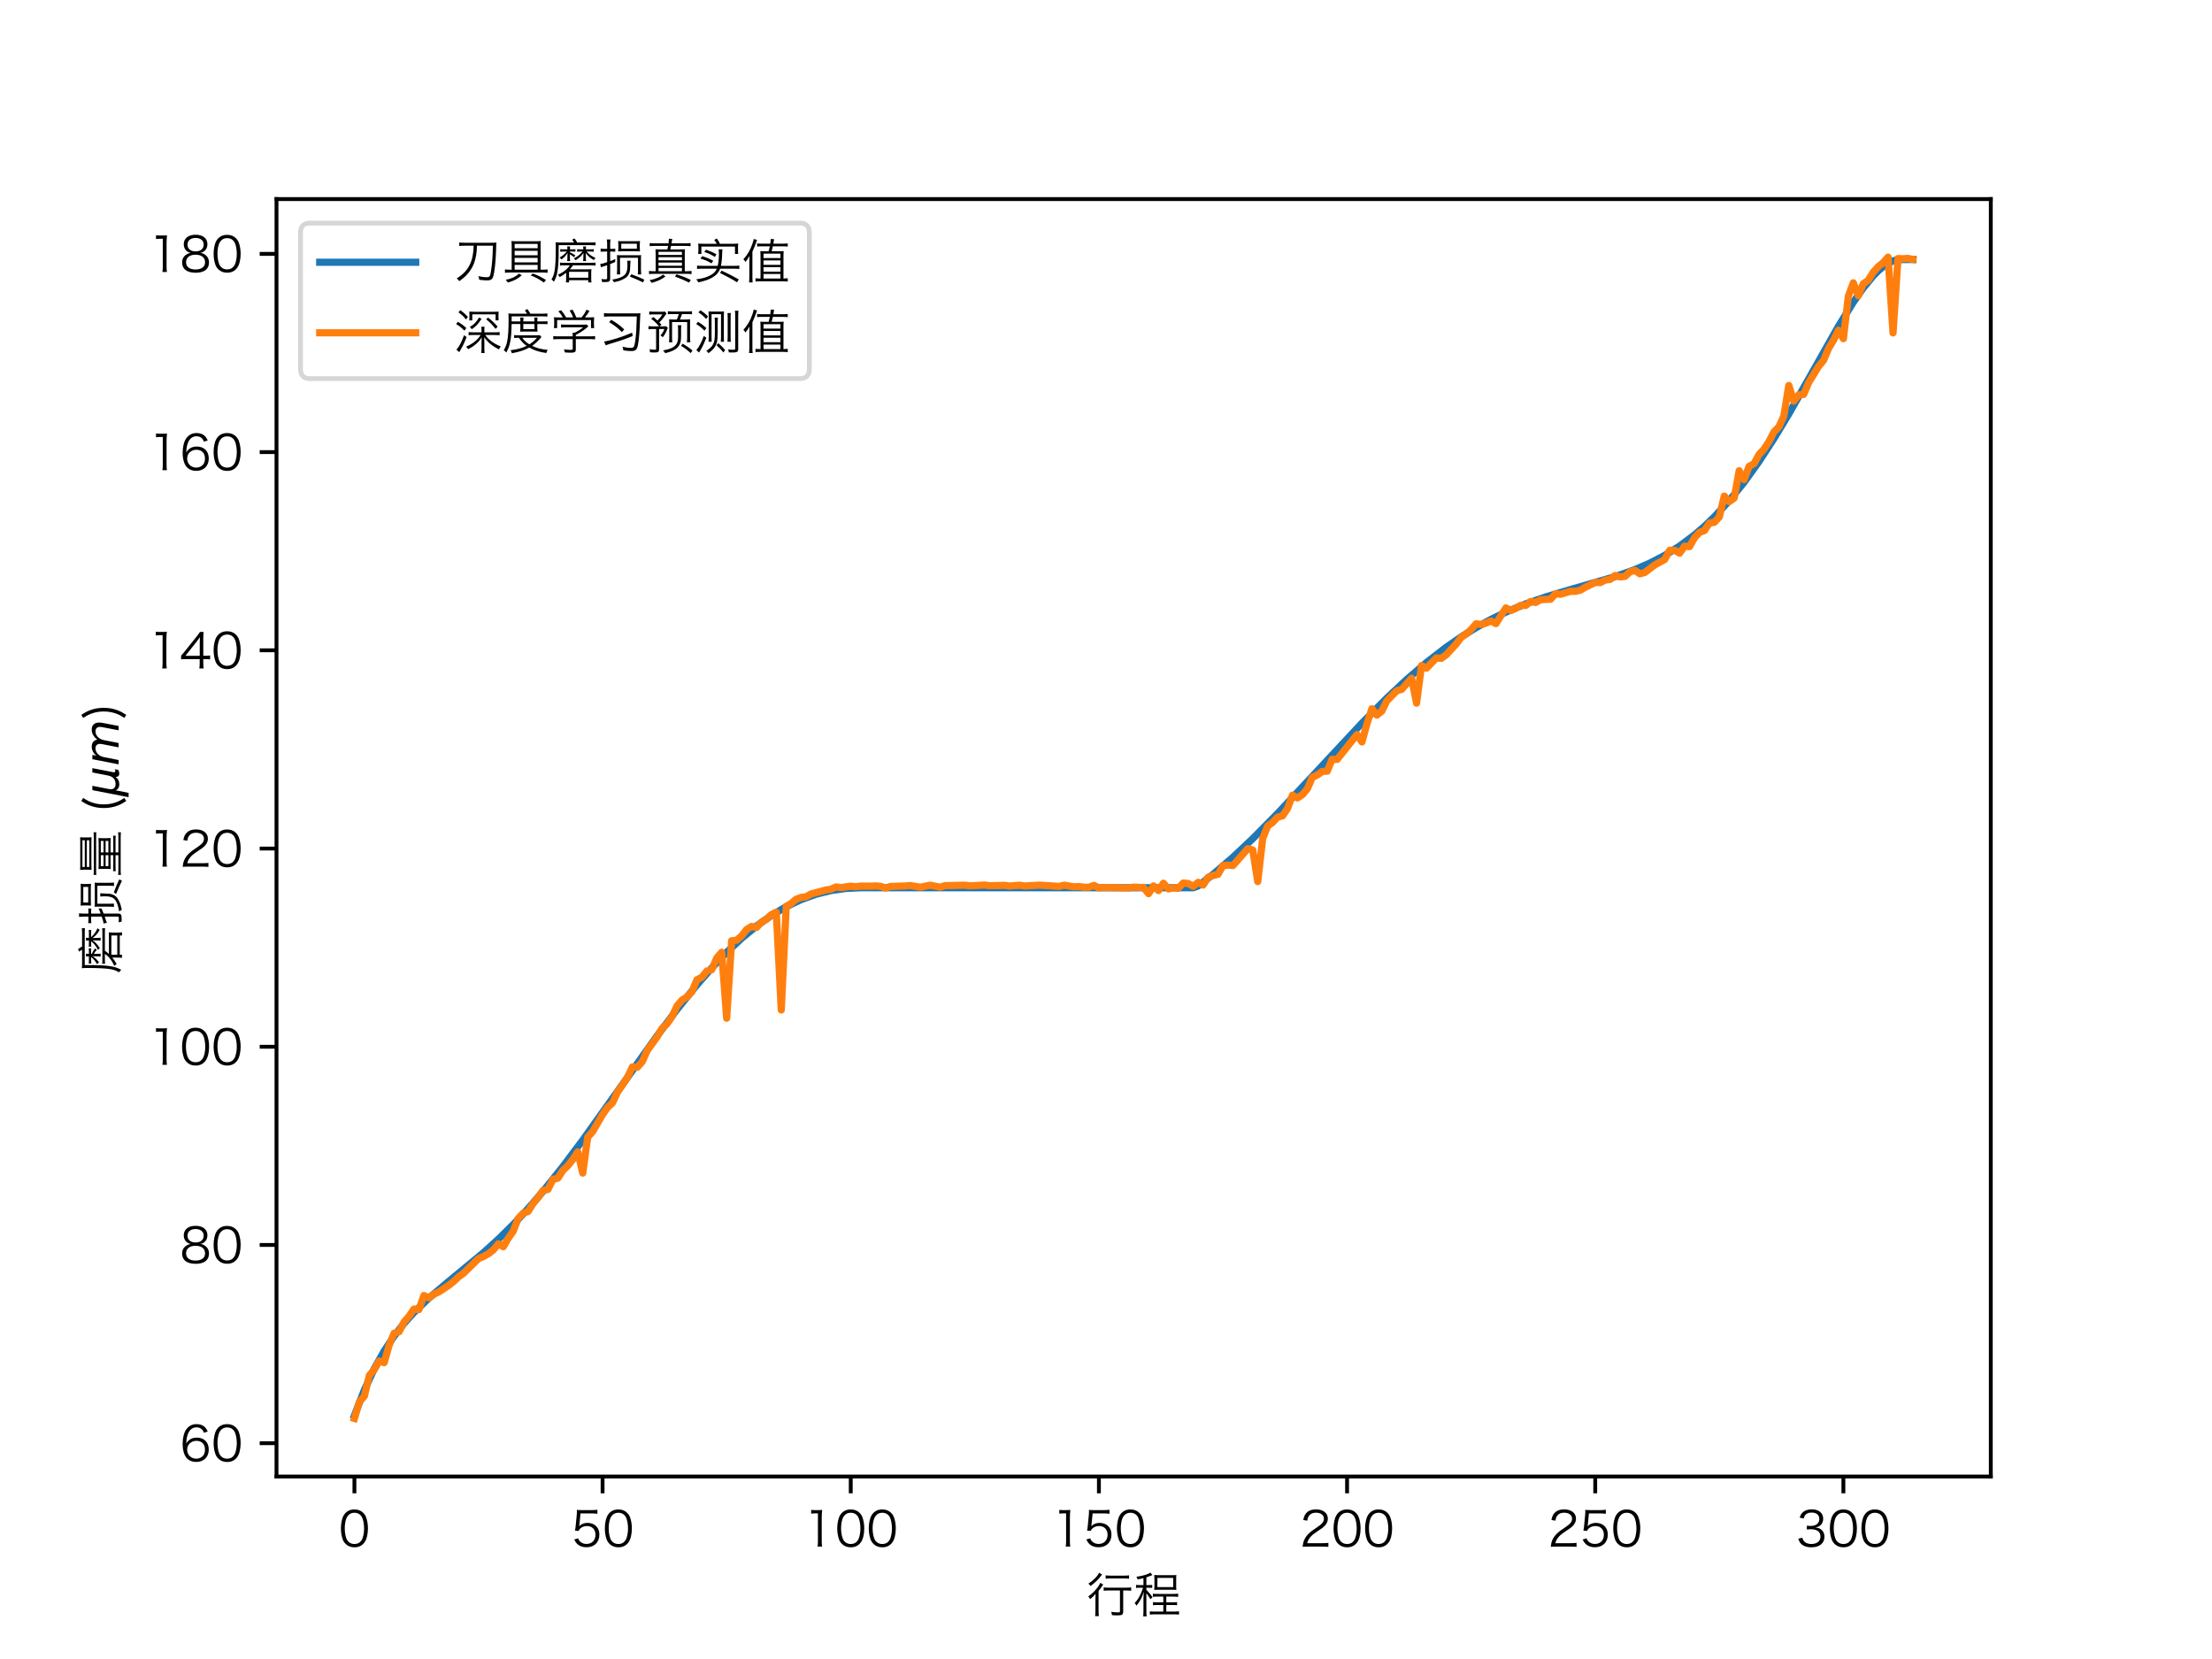 <?xml version="1.0" encoding="utf-8" standalone="no"?>
<!DOCTYPE svg PUBLIC "-//W3C//DTD SVG 1.1//EN"
  "http://www.w3.org/Graphics/SVG/1.1/DTD/svg11.dtd">
<!-- Created with matplotlib (http://matplotlib.org/) -->
<svg height="345.6pt" version="1.1" viewBox="0 0 460.8 345.6" width="460.8pt" xmlns="http://www.w3.org/2000/svg" xmlns:xlink="http://www.w3.org/1999/xlink">
 <defs>
  <style type="text/css">
*{stroke-linecap:butt;stroke-linejoin:round;}
  </style>
 </defs>
 <g id="figure_1">
  <g id="patch_1">
   <path d="M 0 345.6 
L 460.8 345.6 
L 460.8 0 
L 0 0 
z
" style="fill:#ffffff;"/>
  </g>
  <g id="axes_1">
   <g id="patch_2">
    <path d="M 57.6 307.584 
L 414.72 307.584 
L 414.72 41.472 
L 57.6 41.472 
z
" style="fill:#ffffff;"/>
   </g>
   <g id="matplotlib.axis_1">
    <g id="xtick_1">
     <g id="line2d_1">
      <defs>
       <path d="M 0 0 
L 0 3.5 
" id="mcbba173f87" style="stroke:#000000;stroke-width:0.8;"/>
      </defs>
      <g>
       <use style="stroke:#000000;stroke-width:0.8;" x="73.833" xlink:href="#mcbba173f87" y="307.584"/>
      </g>
     </g>
     <g id="text_1">
      <!-- 0 -->
      <defs>
       <path d="M 32.797 -0.906 
C 42 -0.906 49 2.594 54 9.594 
C 58.406 15.703 61 26.406 61 38.5 
C 61 46.797 59.703 54.797 57.203 61.703 
C 56 65 54 68.094 51.203 70.906 
C 46.703 75.594 40.297 78 32.906 78 
C 23 78 15.297 73.797 10.5 65.703 
C 7 59.906 4.703 49.094 4.703 38.5 
C 4.703 30.297 6 22.406 8.5 15.406 
C 9.703 12 11.797 8.906 14.5 6.203 
C 19.203 1.5 25.406 -0.906 32.797 -0.906 
z
M 32.797 71.094 
C 39.797 71.094 45.203 68 48.5 62 
C 51.094 57.297 53 47.406 53 38.703 
C 53 31.297 52 24.703 49.906 18.5 
C 49 15.594 47.406 13 45.203 10.703 
C 42.203 7.594 37.906 6 32.906 6 
C 26.094 6 20.906 8.906 17.406 14.703 
C 14.703 19.406 12.703 29.203 12.703 38.5 
C 12.703 45.797 13.703 52.594 15.797 58.703 
C 16.594 61.203 18.203 63.703 20.297 66 
C 23.5 69.406 27.594 71.094 32.797 71.094 
z
" id="HiraginoSansGB-W3-30"/>
      </defs>
      <g transform="translate(70.548 322.243)scale(0.1 -0.1)">
       <use xlink:href="#HiraginoSansGB-W3-30"/>
      </g>
     </g>
    </g>
    <g id="xtick_2">
     <g id="line2d_2">
      <g>
       <use style="stroke:#000000;stroke-width:0.8;" x="125.529" xlink:href="#mcbba173f87" y="307.584"/>
      </g>
     </g>
     <g id="text_2">
      <!-- 50 -->
      <defs>
       <path d="M 19.703 69.703 
L 43.203 69.703 
C 47.906 69.703 51.094 69.5 54.906 68.906 
L 54.906 77.406 
C 50.906 76.797 48.594 76.594 43.203 76.594 
L 22.594 76.594 
C 16.703 76.594 15.094 76.703 12 77.094 
C 12.203 74.594 12.203 74.203 12.203 72.797 
C 12.203 70.906 12.094 69.703 11.906 66.797 
L 9.703 44.203 
C 9.297 39.906 9 37.797 8.203 33.906 
L 15.703 33.203 
C 16.797 35.906 17.906 37.297 20.297 39.203 
C 23.906 42 28.297 43.406 33.406 43.406 
C 44 43.406 50.906 36.203 50.906 25.203 
C 50.906 13.703 43.406 6.094 32.203 6.094 
C 26.406 6.094 21.406 8.203 18 12 
C 16.5 13.703 15.797 15 14.797 17.797 
L 6.594 15.406 
C 9 10.594 10.406 8.5 12.906 6 
C 17.703 1.5 24.203 -0.797 32 -0.797 
C 48.5 -0.797 59 9.5 59 25.594 
C 59 33 56.797 38.906 52.297 43.203 
C 47.797 47.594 41.594 50 34.297 50 
C 27.406 50 21.594 47.703 16.797 43.094 
C 17.406 45.797 17.406 45.797 17.594 47.594 
z
" id="HiraginoSansGB-W3-35"/>
      </defs>
      <g transform="translate(118.959 322.243)scale(0.1 -0.1)">
       <use xlink:href="#HiraginoSansGB-W3-35"/>
       <use x="65.7" xlink:href="#HiraginoSansGB-W3-30"/>
      </g>
     </g>
    </g>
    <g id="xtick_3">
     <g id="line2d_3">
      <g>
       <use style="stroke:#000000;stroke-width:0.8;" x="177.226" xlink:href="#mcbba173f87" y="307.584"/>
      </g>
     </g>
     <g id="text_3">
      <!-- 100 -->
      <defs>
       <path d="M 16.094 69.203 
C 19 69.594 21.594 69.797 24.797 69.797 
L 30.203 69.797 
L 30.203 11.906 
C 30.203 7.297 30 4.094 29.406 0.594 
L 38.906 0.594 
C 38.297 4.297 38.094 7.203 38.094 11.906 
L 38.094 60.5 
C 38.094 65.906 38.406 71 39 77.094 
C 35.703 76.703 34.094 76.594 30.703 76.594 
L 24.406 76.594 
C 20.594 76.594 18.703 76.703 16.094 77.094 
z
" id="HiraginoSansGB-W3-31"/>
      </defs>
      <g transform="translate(167.37 322.243)scale(0.1 -0.1)">
       <use xlink:href="#HiraginoSansGB-W3-31"/>
       <use x="65.7" xlink:href="#HiraginoSansGB-W3-30"/>
       <use x="131.4" xlink:href="#HiraginoSansGB-W3-30"/>
      </g>
     </g>
    </g>
    <g id="xtick_4">
     <g id="line2d_4">
      <g>
       <use style="stroke:#000000;stroke-width:0.8;" x="228.922" xlink:href="#mcbba173f87" y="307.584"/>
      </g>
     </g>
     <g id="text_4">
      <!-- 150 -->
      <g transform="translate(219.067 322.243)scale(0.1 -0.1)">
       <use xlink:href="#HiraginoSansGB-W3-31"/>
       <use x="65.7" xlink:href="#HiraginoSansGB-W3-35"/>
       <use x="131.4" xlink:href="#HiraginoSansGB-W3-30"/>
      </g>
     </g>
    </g>
    <g id="xtick_5">
     <g id="line2d_5">
      <g>
       <use style="stroke:#000000;stroke-width:0.8;" x="280.619" xlink:href="#mcbba173f87" y="307.584"/>
      </g>
     </g>
     <g id="text_5">
      <!-- 200 -->
      <defs>
       <path d="M 47.297 0.594 
C 52.297 0.594 55.594 0.406 59.594 0 
L 59.594 8.406 
C 55.797 7.906 52.406 7.703 47.406 7.703 
L 15.5 7.703 
C 16.703 12.5 18.094 15.203 21.203 19.297 
C 24.5 23.5 27.703 26.297 35.594 31.594 
C 47 39.203 49.594 41.094 52.594 44.5 
C 56.5 48.797 58.5 53.594 58.5 58.703 
C 58.5 70.5 48.797 78.094 33.703 78.094 
C 24.906 78.094 18.094 75.5 13.594 70.406 
C 10.297 66.703 8.797 63.203 7.297 56 
L 15.703 54.594 
C 16.406 59.594 17.297 62 19.203 64.703 
C 22.203 69 27.094 71.203 33.703 71.203 
C 43.906 71.203 50.297 66.297 50.297 58.703 
C 50.297 52.594 47 48.203 37.094 41.5 
C 25.5 33.594 25.297 33.5 21.797 30.5 
C 15.5 25.094 11.297 19.594 8.797 13.297 
C 7.297 9.5 7 8 5.906 0.094 
C 9.094 0.5 10.594 0.594 16.906 0.594 
z
" id="HiraginoSansGB-W3-32"/>
      </defs>
      <g transform="translate(270.764 322.243)scale(0.1 -0.1)">
       <use xlink:href="#HiraginoSansGB-W3-32"/>
       <use x="65.7" xlink:href="#HiraginoSansGB-W3-30"/>
       <use x="131.4" xlink:href="#HiraginoSansGB-W3-30"/>
      </g>
     </g>
    </g>
    <g id="xtick_6">
     <g id="line2d_6">
      <g>
       <use style="stroke:#000000;stroke-width:0.8;" x="332.316" xlink:href="#mcbba173f87" y="307.584"/>
      </g>
     </g>
     <g id="text_6">
      <!-- 250 -->
      <g transform="translate(322.46 322.243)scale(0.1 -0.1)">
       <use xlink:href="#HiraginoSansGB-W3-32"/>
       <use x="65.7" xlink:href="#HiraginoSansGB-W3-35"/>
       <use x="131.4" xlink:href="#HiraginoSansGB-W3-30"/>
      </g>
     </g>
    </g>
    <g id="xtick_7">
     <g id="line2d_7">
      <g>
       <use style="stroke:#000000;stroke-width:0.8;" x="384.012" xlink:href="#mcbba173f87" y="307.584"/>
      </g>
     </g>
     <g id="text_7">
      <!-- 300 -->
      <defs>
       <path d="M 4.5 17 
C 6.297 11.906 7.5 9.703 9.594 7.297 
C 14.406 1.906 21.906 -0.906 32 -0.906 
C 48.703 -0.906 59.094 7.5 59.094 21 
C 59.094 27.406 56.797 32.703 52.406 36.094 
C 49 38.703 45.906 39.797 40.094 40.406 
C 44.703 41.297 46.906 42.094 49.5 44 
C 53.906 47.094 56.5 52.5 56.5 58.594 
C 56.5 70.594 47.297 78.203 32.797 78.203 
C 24.094 78.203 17.297 75.703 12.906 70.906 
C 10.406 68.297 9.203 66 7.5 60.906 
L 15.797 59.094 
C 16.906 62.797 17.594 64.406 19 66.203 
C 21.797 69.797 26.203 71.5 32.297 71.5 
C 42.406 71.5 48.406 66.5 48.406 57.906 
C 48.406 54.297 46.906 50.594 44.406 48.203 
C 41.297 45.094 36.406 43.594 29.797 43.594 
C 27.094 43.594 24.703 43.797 22.406 44.203 
L 22.406 36.297 
C 25.094 36.594 27.594 36.797 30.406 36.797 
C 43.703 36.797 50.797 31.406 50.797 21.5 
C 50.797 12 43.5 6 31.906 6 
C 26.797 6 22.406 7.203 19 9.594 
C 15.906 11.797 14.5 13.906 12.906 19.094 
z
" id="HiraginoSansGB-W3-33"/>
      </defs>
      <g transform="translate(374.157 322.243)scale(0.1 -0.1)">
       <use xlink:href="#HiraginoSansGB-W3-33"/>
       <use x="65.7" xlink:href="#HiraginoSansGB-W3-30"/>
       <use x="131.4" xlink:href="#HiraginoSansGB-W3-30"/>
      </g>
     </g>
    </g>
    <g id="text_8">
     <!-- 行程 -->
     <defs>
      <path d="M 78.203 46.203 
L 83.906 46.203 
C 88.5 46.203 92.203 46 94.797 45.594 
L 94.797 52.594 
C 92.5 52.203 88.906 52 83.797 52 
L 48.703 52 
C 43.906 52 40 52.203 37.594 52.594 
L 37.594 45.594 
C 40 46 44 46.203 48.703 46.203 
L 71.5 46.203 
L 71.5 2.906 
C 71.5 0.906 70.703 0.5 67.297 0.5 
C 63.094 0.5 59 0.906 53.203 1.703 
C 54.094 -0.594 54.5 -2.406 54.797 -5.203 
C 59.406 -5.594 63.297 -5.703 66.906 -5.703 
C 75.906 -5.703 78.203 -4 78.203 2.406 
z
M 28 83.203 
C 26.406 79.5 23.906 76 18.906 71 
C 14.906 66.906 11.297 64 5.703 60.406 
C 7.594 58.906 8.703 57.703 10.203 55.5 
C 19.203 62 26.406 69 32.406 77.203 
C 33.297 78.406 33.5 78.703 34.203 79.406 
z
M 41.703 70.703 
C 44.703 71.094 48.094 71.297 52.094 71.297 
L 80.094 71.297 
C 84.094 71.297 87.406 71.094 90.406 70.703 
L 90.406 77.703 
C 87.594 77.297 84.594 77.094 80.094 77.094 
L 52.094 77.094 
C 47.594 77.094 44.406 77.297 41.703 77.703 
z
M 20.406 4.906 
C 20.406 -0.406 20.203 -4.5 19.703 -7.297 
L 27.594 -7.297 
C 27.094 -4.5 26.906 -0.5 26.906 4.906 
L 26.906 45.297 
C 29.703 48.594 31.5 50.906 33.594 54.297 
C 35.094 56.594 35.406 57.094 36.594 58.594 
L 30.406 62.094 
C 29.406 59.406 27.906 56.594 25.594 53.5 
C 19.594 45.406 13.203 39.094 5.406 33.797 
C 7 32.203 8.094 30.594 9.297 28.094 
C 14.203 31.906 17.094 34.703 20.703 39.297 
C 20.5 34.5 20.406 31.594 20.406 27.297 
z
" id="HiraginoSansGB-W3-884c"/>
      <path d="M 20.406 57.406 
L 12.797 57.406 
C 9.094 57.406 7.406 57.5 5 57.906 
L 5 51.406 
C 7.5 51.797 9.203 51.906 12.594 51.906 
L 19.406 51.906 
C 19.406 51.703 19.406 51.703 19.203 51.203 
C 18.297 47.406 15.5 40.5 12.906 35.406 
C 9.594 29 6.203 24.203 2.094 20 
C 3.594 18.406 4.703 16.797 5.797 14.5 
C 13.406 23.5 18 32.406 20.906 43.5 
C 20.703 39.594 20.406 30.203 20.406 27.906 
L 20.406 3.703 
C 20.406 -1.406 20.203 -4.906 19.797 -7.703 
L 27.094 -7.703 
C 26.703 -5 26.5 -1.797 26.5 3.797 
L 26.5 40.406 
C 29.594 36.406 32.297 32.5 35 28 
L 39.406 32.203 
C 35.906 37.297 32.5 41.297 26.5 47.5 
L 26.5 51.906 
L 32 51.906 
C 34.797 51.906 36.703 51.797 38.703 51.5 
L 38.703 57.797 
C 37 57.5 35.094 57.406 32.094 57.406 
L 26.5 57.406 
L 26.5 73.5 
C 29.203 74.406 33.406 75.906 39 78.203 
L 35 83.5 
C 30.297 79.906 19.703 76.703 5.594 74.703 
C 6.906 72.906 7.594 71.406 8.406 69.203 
C 15.5 70.594 17.297 71.094 20.406 71.906 
z
M 61.797 33.406 
L 61.797 21.5 
L 50.594 21.5 
C 45.594 21.5 42.797 21.594 40.297 22 
L 40.297 15.406 
C 43.297 15.797 45.797 15.906 50.594 15.906 
L 61.797 15.906 
L 61.797 2.203 
L 44.703 2.203 
C 39.406 2.203 36.406 2.297 33.797 2.703 
L 33.797 -4.094 
C 37.203 -3.703 40.203 -3.5 44.703 -3.5 
L 83.594 -3.5 
C 88.094 -3.5 91.094 -3.703 94.5 -4.094 
L 94.5 2.797 
C 91.406 2.406 88.297 2.203 83.594 2.203 
L 68 2.203 
L 68 15.906 
L 80.094 15.906 
C 84.797 15.906 87.797 15.797 90.5 15.406 
L 90.5 22 
C 87.906 21.594 85.094 21.5 80.094 21.5 
L 68 21.5 
L 68 33.406 
L 82 33.406 
C 86.5 33.406 89.406 33.203 92.703 32.797 
L 92.703 39.594 
C 89.594 39.203 86.5 39 82 39 
L 49.906 39 
C 45.203 39 42.594 39.094 40 39.5 
L 40 32.906 
C 42.906 33.297 45.297 33.406 49.703 33.406 
z
M 43.297 55.594 
C 43.297 51.906 43.203 49.797 42.906 47.406 
C 45.703 47.594 48.297 47.703 52 47.703 
L 79.797 47.703 
C 83.797 47.703 86.203 47.594 89 47.406 
C 88.703 49.297 88.594 51.797 88.594 55.797 
L 88.594 70.297 
C 88.594 73.797 88.703 76.203 89 78.406 
C 86.297 78.094 84.203 78 80.094 78 
L 51.906 78 
C 47.906 78 45.703 78.094 42.906 78.406 
C 43.203 76.094 43.297 73.5 43.297 70.297 
z
M 49.5 72.406 
L 82.406 72.406 
L 82.406 53.203 
L 49.5 53.203 
z
" id="HiraginoSansGB-W3-7a0b"/>
     </defs>
     <g transform="translate(226.16 335.943)scale(0.1 -0.1)">
      <use xlink:href="#HiraginoSansGB-W3-884c"/>
      <use x="100" xlink:href="#HiraginoSansGB-W3-7a0b"/>
     </g>
    </g>
   </g>
   <g id="matplotlib.axis_2">
    <g id="ytick_1">
     <g id="line2d_8">
      <defs>
       <path d="M 0 0 
L -3.5 0 
" id="md28ee67976" style="stroke:#000000;stroke-width:0.8;"/>
      </defs>
      <g>
       <use style="stroke:#000000;stroke-width:0.8;" x="57.6" xlink:href="#md28ee67976" y="300.64"/>
      </g>
     </g>
     <g id="text_9">
      <!-- 60 -->
      <defs>
       <path d="M 58.203 62.594 
C 55.297 68.594 53.297 71.297 49.797 73.797 
C 46 76.5 40.594 78 34.594 78 
C 25.906 78 18.797 74.297 13.5 67.094 
C 8.703 60.594 5.906 49.406 5.906 36.906 
C 5.906 22.703 9.5 11.5 16 5.5 
C 20.297 1.5 27 -0.797 34.094 -0.797 
C 49.906 -0.797 60.297 9.406 60.297 24.906 
C 60.297 40.297 50.703 49.906 35.203 49.906 
C 28.297 49.906 23 48 18.297 43.797 
C 16.094 41.906 15.094 40.5 13.297 37.406 
C 14 48.297 14.906 52.906 17.5 58.906 
C 21.094 67.094 27 71.297 34.797 71.297 
C 39.797 71.297 43.703 69.594 46.703 66.297 
C 48.203 64.594 48.906 63.203 50.203 60 
z
M 52.406 24.703 
C 52.406 20.797 51.406 16.703 49.797 14.094 
C 46.703 9.094 40.703 6 34.203 6 
C 23.406 6 15.297 14 15.297 24.797 
C 15.297 29.797 17 34.203 20.297 37.5 
C 23.797 41 29.094 43.203 34.094 43.203 
C 45.797 43.203 52.406 36.5 52.406 24.703 
z
" id="HiraginoSansGB-W3-36"/>
      </defs>
      <g transform="translate(37.459 304.47)scale(0.1 -0.1)">
       <use xlink:href="#HiraginoSansGB-W3-36"/>
       <use x="65.7" xlink:href="#HiraginoSansGB-W3-30"/>
      </g>
     </g>
    </g>
    <g id="ytick_2">
     <g id="line2d_9">
      <g>
       <use style="stroke:#000000;stroke-width:0.8;" x="57.6" xlink:href="#md28ee67976" y="259.348"/>
      </g>
     </g>
     <g id="text_10">
      <!-- 80 -->
      <defs>
       <path d="M 43 40.406 
C 51.906 42.094 57.5 49.094 57.5 58.406 
C 57.5 70.703 48.094 78.203 32.797 78.203 
C 17.703 78.203 8.203 70.5 8.203 58.406 
C 8.203 49.094 13.906 42 22.703 40.406 
C 19 39.797 16.797 39 13.703 37 
C 7.703 33.094 4.797 27.594 4.797 20.406 
C 4.797 6.594 14.906 -1 33.203 -1 
C 50.797 -1 60.797 6.703 60.797 20.406 
C 60.797 27.094 58.297 32.406 53.297 36.094 
C 50 38.594 47.203 39.797 43 40.406 
z
M 32.797 71.5 
C 43.094 71.5 49.703 66.203 49.703 57.797 
C 49.703 48.906 43.406 43.5 32.906 43.5 
C 22.406 43.5 16 48.906 16 57.797 
C 16 66.094 22.594 71.5 32.797 71.5 
z
M 32.797 36.594 
C 45.094 36.594 52.594 30.703 52.594 20.906 
C 52.594 16.797 51.297 13.297 48.797 11 
C 45.406 7.594 39.703 5.797 32.703 5.797 
C 20.297 5.797 13 11.406 13 20.906 
C 13 30.594 20.5 36.594 32.797 36.594 
z
" id="HiraginoSansGB-W3-38"/>
      </defs>
      <g transform="translate(37.459 263.178)scale(0.1 -0.1)">
       <use xlink:href="#HiraginoSansGB-W3-38"/>
       <use x="65.7" xlink:href="#HiraginoSansGB-W3-30"/>
      </g>
     </g>
    </g>
    <g id="ytick_3">
     <g id="line2d_10">
      <g>
       <use style="stroke:#000000;stroke-width:0.8;" x="57.6" xlink:href="#md28ee67976" y="218.056"/>
      </g>
     </g>
     <g id="text_11">
      <!-- 100 -->
      <g transform="translate(30.889 221.886)scale(0.1 -0.1)">
       <use xlink:href="#HiraginoSansGB-W3-31"/>
       <use x="65.7" xlink:href="#HiraginoSansGB-W3-30"/>
       <use x="131.4" xlink:href="#HiraginoSansGB-W3-30"/>
      </g>
     </g>
    </g>
    <g id="ytick_4">
     <g id="line2d_11">
      <g>
       <use style="stroke:#000000;stroke-width:0.8;" x="57.6" xlink:href="#md28ee67976" y="176.764"/>
      </g>
     </g>
     <g id="text_12">
      <!-- 120 -->
      <g transform="translate(30.889 180.594)scale(0.1 -0.1)">
       <use xlink:href="#HiraginoSansGB-W3-31"/>
       <use x="65.7" xlink:href="#HiraginoSansGB-W3-32"/>
       <use x="131.4" xlink:href="#HiraginoSansGB-W3-30"/>
      </g>
     </g>
    </g>
    <g id="ytick_5">
     <g id="line2d_12">
      <g>
       <use style="stroke:#000000;stroke-width:0.8;" x="57.6" xlink:href="#md28ee67976" y="135.472"/>
      </g>
     </g>
     <g id="text_13">
      <!-- 140 -->
      <defs>
       <path d="M 3.094 19.594 
C 6.406 19.906 9.406 20 15 20 
L 41.797 20 
L 41.797 11.406 
C 41.797 6.906 41.594 4.094 41 0.594 
L 50.094 0.594 
C 49.5 4.297 49.297 6.594 49.297 11.406 
L 49.297 20 
L 53 20 
C 57.297 20 59.797 19.797 63.5 19.297 
L 63.5 27.594 
C 59.906 27.094 57.297 26.906 53.094 26.906 
L 49.297 26.906 
L 49.297 59.703 
C 49.297 67.594 49.406 70.703 49.906 76.594 
L 42.406 76.594 
C 40.094 73.094 38.297 70.594 34.906 66.406 
L 9.594 34.797 
C 7.5 32.297 5.203 29.5 3.094 27.094 
z
M 41.906 26.797 
L 12 26.797 
L 35 55.797 
C 37.906 59.5 40.406 62.797 42.5 65.797 
C 42 60.703 41.906 57.5 41.906 52.203 
z
" id="HiraginoSansGB-W3-34"/>
      </defs>
      <g transform="translate(30.85 139.302)scale(0.1 -0.1)">
       <use xlink:href="#HiraginoSansGB-W3-31"/>
       <use x="65.7" xlink:href="#HiraginoSansGB-W3-34"/>
       <use x="131.8" xlink:href="#HiraginoSansGB-W3-30"/>
      </g>
     </g>
    </g>
    <g id="ytick_6">
     <g id="line2d_13">
      <g>
       <use style="stroke:#000000;stroke-width:0.8;" x="57.6" xlink:href="#md28ee67976" y="94.18"/>
      </g>
     </g>
     <g id="text_14">
      <!-- 160 -->
      <g transform="translate(30.889 98.01)scale(0.1 -0.1)">
       <use xlink:href="#HiraginoSansGB-W3-31"/>
       <use x="65.7" xlink:href="#HiraginoSansGB-W3-36"/>
       <use x="131.4" xlink:href="#HiraginoSansGB-W3-30"/>
      </g>
     </g>
    </g>
    <g id="ytick_7">
     <g id="line2d_14">
      <g>
       <use style="stroke:#000000;stroke-width:0.8;" x="57.6" xlink:href="#md28ee67976" y="52.888"/>
      </g>
     </g>
     <g id="text_15">
      <!-- 180 -->
      <g transform="translate(30.889 56.718)scale(0.1 -0.1)">
       <use xlink:href="#HiraginoSansGB-W3-31"/>
       <use x="65.7" xlink:href="#HiraginoSansGB-W3-38"/>
       <use x="131.4" xlink:href="#HiraginoSansGB-W3-30"/>
      </g>
     </g>
    </g>
    <g id="text_16">
     <!-- 磨损量 ($\mu m$) -->
     <defs>
      <path d="M 52.5 49.297 
C 48.797 52 46.797 53.203 41.094 55.906 
C 41.203 56.406 41.203 56.594 41.203 57.297 
L 47.094 57.297 
C 50.297 57.297 51.203 57.203 52.703 56.906 
L 52.703 62.297 
C 51.406 62 49.594 61.906 46.906 61.906 
L 41.297 61.906 
C 41.406 66.406 41.406 66.406 41.703 67.906 
L 35.594 67.906 
C 35.797 66.594 36 64.906 36 63 
L 36 61.906 
L 27.594 61.906 
C 24.594 61.906 22.703 62 21.094 62.297 
L 21.094 56.906 
C 23.203 57.203 24.797 57.297 27.5 57.297 
L 34.703 57.297 
C 29.906 51.594 26.594 48.906 19.594 44.797 
C 21.406 43.5 22.5 42.297 23.5 40.703 
C 30.203 45.906 32.906 48.703 36.297 54.406 
C 36.094 51.594 36 49.094 36 47.594 
L 36 43.406 
C 36 41.297 35.797 39.297 35.5 37.5 
L 41.797 37.5 
C 41.406 39.406 41.297 41.094 41.297 43.5 
L 41.297 47.5 
C 41.297 48.797 41.203 49.797 41.203 50.797 
C 41.094 51.297 41.094 51.297 41.094 51.594 
C 44.797 49.297 47.703 47.297 49.906 45.406 
z
M 67.5 57.297 
C 62.297 51 58 47.594 49.297 42.797 
C 50.906 41.703 51.797 40.797 53.094 39.094 
C 61.703 44.797 65.094 47.906 69.5 54.406 
C 69.297 51.703 69.203 50 69.203 48.5 
L 69.203 43.594 
C 69.203 41.594 69 39.5 68.703 37.5 
L 75 37.5 
C 74.594 39.406 74.5 41.406 74.5 43.594 
L 74.5 48.797 
C 74.5 49.906 74.406 51.094 74.094 54.406 
C 79.094 47.5 83 44.094 91.203 39.406 
C 92.297 41.297 93.094 42.406 94.703 43.906 
C 86.094 47.797 81.906 50.797 76.094 57.297 
L 84.094 57.297 
C 87 57.297 89.203 57.203 91 56.906 
L 91 62.297 
C 89.203 62 87.203 61.906 84 61.906 
L 74.5 61.906 
L 74.5 63.203 
C 74.5 65.094 74.594 66.5 74.906 67.906 
L 68.797 67.906 
C 69 66.406 69.203 65 69.203 63.203 
L 69.203 61.906 
L 62.5 61.906 
C 59.797 61.906 57.797 62 56.203 62.297 
L 56.203 56.906 
C 58 57.203 59.906 57.297 62.406 57.297 
z
M 41.094 28.594 
C 37.797 23.906 36.906 22.906 33.703 20 
C 28.703 15.594 23.297 12.203 16.094 8.906 
C 17.797 7.297 18.797 6.094 19.906 4.094 
C 25.5 7.094 28.594 9.203 33.406 13.094 
L 33.406 1.797 
C 33.406 -1.906 33.203 -4.406 32.906 -7 
L 39.5 -7 
L 39.5 -2.406 
L 79.5 -2.406 
L 79.5 -7.094 
L 86.203 -7.094 
C 85.703 -4.406 85.594 -2.094 85.594 1 
L 85.594 13.203 
C 85.594 16.297 85.703 18.406 86 20.594 
C 83.406 20.297 81 20.203 76.797 20.203 
L 41 20.203 
C 43.406 22.703 45 24.703 47.703 28.594 
L 83.5 28.594 
C 88.5 28.594 91.5 28.5 94.594 28.094 
L 94.594 34.297 
C 91.594 33.906 89.094 33.797 83.5 33.797 
L 30.906 33.797 
C 25 33.797 23 33.906 20.5 34.297 
L 20.5 28.094 
C 23.406 28.5 26.203 28.594 30.906 28.594 
z
M 39.5 15.094 
L 79.5 15.094 
L 79.5 2.797 
L 39.5 2.797 
z
M 56.297 76.094 
C 55.297 78.297 54.906 78.906 53.094 81.5 
C 52.594 82.203 51.797 83.297 50.906 84.594 
L 45.906 82.094 
C 47.797 79.703 48.094 79.094 49.797 76.094 
L 21.797 76.094 
C 17.797 76.094 14.594 76.297 11.297 76.594 
C 11.703 73.5 11.797 71 11.797 63.703 
C 11.797 42.5 10.906 25.906 9.406 17.406 
C 7.906 9.406 6.406 5 2.797 -0.906 
C 5.094 -2.5 6.094 -3.406 7.906 -5.594 
C 11.906 1.5 13.906 7.297 15.406 16.5 
C 17.297 27.797 17.906 40.5 17.906 70.594 
L 84.297 70.594 
C 88.906 70.594 91.5 70.5 94.594 70.094 
L 94.594 76.703 
C 91.594 76.297 87.906 76.094 83.594 76.094 
z
" id="HiraginoSansGB-W3-78e8"/>
      <path d="M 18.797 57.297 
L 18.797 35.203 
C 11.703 32.703 8.094 31.797 4.297 31.297 
L 6 24.406 
C 7.703 25.203 8.797 25.594 10.203 26.094 
C 13.906 27.203 17 28.203 18.797 28.906 
L 18.797 2.297 
C 18.797 0 18.094 -0.5 15.203 -0.5 
C 12.594 -0.5 10.906 -0.406 6.797 0.094 
C 7.703 -2 8 -3.594 8.203 -6.203 
C 12.906 -6.297 12.906 -6.297 13.906 -6.297 
C 22.797 -6.297 25.094 -4.906 25.094 0.703 
L 25.094 31.203 
C 31.703 33.797 31.703 33.797 35.5 35.5 
L 35.797 41.797 
C 31.203 39.594 30.406 39.203 25.094 37.406 
L 25.094 57.297 
L 29 57.297 
C 31.906 57.297 33.406 57.203 35.703 56.906 
L 35.703 63.297 
C 33.594 63 32.203 62.906 28.906 62.906 
L 25.094 62.906 
L 25.094 72.5 
C 25.094 76.594 25.297 79.406 25.797 82.406 
L 18.094 82.406 
C 18.594 79 18.797 76.703 18.797 72.297 
L 18.797 62.906 
L 12.703 62.906 
C 9.906 62.906 7.906 63 5.203 63.5 
L 5.203 56.906 
C 7.406 57.203 9.906 57.297 12.594 57.297 
z
M 45.906 9.703 
C 45.703 12 45.594 16.094 45.594 19.906 
L 45.594 44.297 
L 83.094 44.297 
L 83.094 19.5 
C 83.094 15.297 83 12.906 82.594 9.594 
L 89.703 9.594 
C 89.406 12.5 89.203 16 89.203 19.703 
L 89.203 40 
C 89.203 44.5 89.297 47.703 89.594 49.906 
C 86.5 49.594 85.203 49.594 79.406 49.594 
L 49.297 49.594 
C 43.5 49.594 42.297 49.594 39.203 49.906 
C 39.5 47.406 39.594 44.5 39.594 40.094 
L 39.594 19.703 
C 39.594 16.094 39.406 12.703 39.094 9.703 
z
M 42.094 64.594 
C 42.094 61.703 42 59.703 41.703 57.594 
C 44.906 57.797 48 57.906 52.5 57.906 
L 76.406 57.906 
C 81 57.906 84.203 57.797 87.203 57.594 
C 86.906 60.094 86.797 61.406 86.797 64.297 
L 86.797 72.594 
C 86.797 75.406 86.906 77.297 87.203 79.203 
C 84.203 78.906 81.406 78.797 76.297 78.797 
L 52.297 78.797 
C 47.297 78.797 44.797 78.906 41.703 79.203 
C 42 76.594 42.094 75 42.094 72.203 
z
M 48.203 73.594 
L 80.703 73.594 
L 80.703 63.297 
L 48.203 63.297 
z
M 60.594 38.203 
C 60.906 36.203 61.094 32.906 61.094 28.906 
C 61.094 16.094 58.406 9.797 51.203 5.594 
C 45.797 2.5 39.703 0.594 29.406 -1.203 
C 31.297 -3.203 32.094 -4.406 33 -6.703 
C 41.594 -4.797 46 -3.406 51 -1 
C 59.406 3 63.297 7.203 65.5 14.406 
C 66.406 17.406 66.594 19.094 66.906 28.5 
C 67.203 34.594 67.203 35.594 67.594 38.203 
z
M 96.297 -1.297 
C 89.797 1.906 80.703 5.703 69.297 10 
L 66 5.203 
C 78.906 0 80.594 -0.703 93.594 -7 
z
" id="HiraginoSansGB-W3-635f"/>
      <path d="M 52.5 16.797 
L 72.906 16.797 
C 76.297 16.797 78.906 16.703 82.5 16.406 
C 82.297 18 82.203 20.797 82.203 24.406 
L 82.203 35.406 
C 82.203 38.203 82.297 40.094 82.5 42 
C 79.594 41.703 77 41.594 73.203 41.594 
L 27.406 41.594 
C 22.906 41.594 19.906 41.703 17.906 42 
C 18.094 39.703 18.203 37.797 18.203 35.094 
L 18.203 24.5 
C 18.203 20.203 18.203 19.094 17.906 16.406 
C 20.797 16.703 23.406 16.797 27.5 16.797 
L 46.703 16.797 
L 46.703 11.094 
L 22 11.094 
C 17.906 11.094 15.703 11.203 13.5 11.594 
L 13.5 5.906 
C 16.094 6.297 18.203 6.406 22.203 6.406 
L 46.703 6.406 
L 46.703 0.5 
L 15.906 0.5 
C 11.297 0.5 8.703 0.594 5.703 1.094 
L 5.703 -4.906 
C 8.594 -4.5 11.703 -4.297 15.906 -4.297 
L 84.203 -4.297 
C 88.406 -4.297 91.406 -4.5 94.406 -4.906 
L 94.406 1.094 
C 91.406 0.594 88.797 0.5 84.203 0.5 
L 52.5 0.5 
L 52.5 6.406 
L 78.703 6.406 
C 82.594 6.406 84.703 6.297 87.297 5.906 
L 87.297 11.594 
C 85 11.203 83 11.094 78.906 11.094 
L 52.5 11.094 
z
M 46.703 31.406 
L 23.906 31.406 
L 23.906 37.094 
L 46.703 37.094 
z
M 52.5 31.406 
L 52.5 37.094 
L 76.5 37.094 
L 76.5 31.406 
z
M 46.703 21.297 
L 23.906 21.297 
L 23.906 27.094 
L 46.703 27.094 
z
M 52.5 21.297 
L 52.5 27.094 
L 76.5 27.094 
L 76.5 21.297 
z
M 74.094 56.703 
C 79.906 56.703 81.594 56.594 84.094 56.406 
C 83.797 59 83.703 61.094 83.703 64 
L 83.703 73.094 
C 83.703 76.203 83.797 78.094 84.094 80.297 
C 81.297 80 78.797 79.906 74.406 79.906 
L 26 79.906 
C 21.703 79.906 19 80 16.094 80.297 
C 16.406 78 16.5 76.094 16.5 73.094 
L 16.5 64 
C 16.5 60.5 16.406 58.594 16.094 56.406 
C 18.5 56.594 20.406 56.703 26 56.703 
z
M 22.203 75.406 
L 78 75.406 
L 78 70.5 
L 22.203 70.5 
z
M 22.203 66.203 
L 77.906 66.203 
L 77.906 61.094 
L 22.203 61.094 
z
M 5.703 46.297 
C 8.297 46.703 10.703 46.797 15.594 46.797 
L 84.594 46.797 
C 89.594 46.797 91.797 46.703 94.406 46.297 
L 94.406 52.203 
C 91.703 51.797 88.703 51.703 84.5 51.703 
L 15.594 51.703 
C 11.406 51.703 8.406 51.797 5.703 52.203 
z
" id="HiraginoSansGB-W3-91cf"/>
      <path id="HiraginoSansGB-W3-20"/>
      <path d="M 32.703 -11.906 
C 27.094 -3.297 24.906 1.203 22.703 8.297 
C 20.406 15.5 19.297 23.094 19.297 31 
C 19.297 38.906 20.406 46.406 22.703 53.594 
C 24.906 60.703 27.094 65.203 32.703 73.797 
L 26.406 77.797 
C 20.594 68.906 18.203 64.094 15.797 57 
C 13.094 48.906 11.703 40.297 11.703 31 
C 11.703 21.703 13.094 13.094 15.797 5 
C 18.203 -2.203 20.594 -7 26.406 -15.906 
z
" id="HiraginoSansGB-W3-28"/>
      <path d="M -1.312 -20.797 
L 13.375 54.688 
L 22.406 54.688 
L 15.766 20.656 
Q 15.578 19.625 15.422 18.359 
Q 15.281 17.094 15.281 15.828 
Q 15.281 11.281 18.141 8.828 
Q 21 6.391 26.312 6.391 
Q 33.547 6.391 37.984 10.484 
Q 42.438 14.594 44 22.797 
L 50.203 54.688 
L 59.188 54.688 
L 51.031 12.641 
Q 50.828 11.719 50.75 11.031 
Q 50.688 10.359 50.688 9.812 
Q 50.688 8.297 51.297 7.594 
Q 51.906 6.891 53.219 6.891 
Q 53.719 6.891 54.562 7.125 
Q 55.422 7.375 56.984 8.016 
L 55.609 0.781 
Q 53.469 -0.297 51.516 -0.859 
Q 49.562 -1.422 47.703 -1.422 
Q 44.484 -1.422 42.656 0.625 
Q 40.828 2.688 40.828 6.297 
Q 38.094 2.391 34.297 0.484 
Q 30.516 -1.422 25.391 -1.422 
Q 20.844 -1.422 17.453 0.672 
Q 14.062 2.781 12.984 6.203 
L 7.719 -20.797 
z
" id="DejaVuSans-Oblique-3bc"/>
      <path d="M 89.797 33.016 
L 83.406 0 
L 74.422 0 
L 80.719 32.719 
Q 81.109 34.812 81.297 36.328 
Q 81.5 37.844 81.5 38.922 
Q 81.5 43.312 79.047 45.75 
Q 76.609 48.188 72.219 48.188 
Q 65.672 48.188 60.547 43.281 
Q 55.422 38.375 53.906 30.516 
L 47.906 0 
L 38.922 0 
L 45.312 32.719 
Q 45.703 34.516 45.891 36.047 
Q 46.094 37.594 46.094 38.812 
Q 46.094 43.266 43.656 45.719 
Q 41.219 48.188 36.922 48.188 
Q 30.281 48.188 25.141 43.281 
Q 20.016 38.375 18.5 30.516 
L 12.5 0 
L 3.516 0 
L 14.203 54.688 
L 23.188 54.688 
L 21.484 46.188 
Q 25.141 50.984 30.047 53.484 
Q 34.969 56 40.578 56 
Q 46.531 56 50.359 52.875 
Q 54.203 49.75 54.984 44.188 
Q 59.078 49.953 64.469 52.969 
Q 69.875 56 75.875 56 
Q 82.906 56 86.734 51.953 
Q 90.578 47.906 90.578 40.484 
Q 90.578 38.875 90.375 36.938 
Q 90.188 35.016 89.797 33.016 
z
" id="DejaVuSans-Oblique-6d"/>
      <path d="M 2.797 73.797 
C 8.406 65.203 10.594 60.703 12.797 53.594 
C 15.094 46.406 16.203 39 16.203 31 
C 16.203 23 15.094 15.5 12.797 8.297 
C 10.594 1.203 8.406 -3.297 2.797 -11.906 
L 9.094 -15.906 
C 14.906 -7 17.297 -2.203 19.703 5 
C 22.5 13.094 23.797 21.594 23.797 31 
C 23.797 40.297 22.5 48.906 19.703 57 
C 17.297 64.094 14.906 68.906 9.094 77.797 
z
" id="HiraginoSansGB-W3-29"/>
     </defs>
     <g transform="translate(24.75 202.828)rotate(-90)scale(0.1 -0.1)">
      <use transform="translate(0 0.406)" xlink:href="#HiraginoSansGB-W3-78e8"/>
      <use transform="translate(100 0.406)" xlink:href="#HiraginoSansGB-W3-635f"/>
      <use transform="translate(200 0.406)" xlink:href="#HiraginoSansGB-W3-91cf"/>
      <use transform="translate(300 0.406)" xlink:href="#HiraginoSansGB-W3-20"/>
      <use transform="translate(333.3 0.406)" xlink:href="#HiraginoSansGB-W3-28"/>
      <use transform="translate(368.9 0.406)" xlink:href="#DejaVuSans-Oblique-3bc"/>
      <use transform="translate(432.523 0.406)" xlink:href="#DejaVuSans-Oblique-6d"/>
      <use transform="translate(529.935 0.406)" xlink:href="#HiraginoSansGB-W3-29"/>
     </g>
    </g>
   </g>
   <g id="line2d_15">
    <path clip-path="url(#p06ce6fe3a0)" d="M 73.833 294.883 
L 75.901 289.563 
L 77.968 285.133 
L 80.036 281.434 
L 82.104 278.324 
L 84.172 275.679 
L 86.24 273.39 
L 89.342 270.423 
L 93.477 266.942 
L 100.715 260.963 
L 103.817 258.148 
L 106.919 255.091 
L 110.02 251.77 
L 113.122 248.185 
L 117.258 243.028 
L 121.394 237.517 
L 127.597 228.836 
L 136.903 215.765 
L 141.038 210.28 
L 145.174 205.163 
L 148.276 201.628 
L 151.378 198.392 
L 154.479 195.481 
L 157.581 192.917 
L 160.683 190.713 
L 163.785 188.875 
L 166.887 187.403 
L 169.988 186.289 
L 173.09 185.521 
L 176.192 185.079 
L 179.294 184.937 
L 248.567 184.937 
L 249.601 184.554 
L 252.703 182.147 
L 256.839 178.594 
L 260.974 174.703 
L 266.144 169.47 
L 273.382 161.731 
L 283.721 150.65 
L 288.891 145.446 
L 293.026 141.572 
L 297.162 138.015 
L 301.298 134.817 
L 304.399 132.669 
L 307.501 130.74 
L 310.603 129.026 
L 313.705 127.519 
L 317.841 125.798 
L 321.976 124.354 
L 327.146 122.811 
L 336.451 120.125 
L 340.587 118.652 
L 343.689 117.311 
L 346.791 115.698 
L 349.892 113.758 
L 352.994 111.435 
L 355.062 109.652 
L 357.13 107.669 
L 360.232 104.302 
L 363.334 100.454 
L 366.435 96.132 
L 369.537 91.37 
L 372.639 86.23 
L 377.809 77.114 
L 382.978 67.983 
L 386.08 62.959 
L 388.148 59.996 
L 390.216 57.48 
L 391.25 56.43 
L 392.284 55.545 
L 393.318 54.842 
L 394.352 54.344 
L 395.385 54.073 
L 398.487 54.052 
L 398.487 54.052 
" style="fill:none;stroke:#1f77b4;stroke-linecap:square;stroke-width:1.5;"/>
   </g>
   <g id="line2d_16">
    <path clip-path="url(#p06ce6fe3a0)" d="M 73.833 295.488 
L 74.867 292.04 
L 75.901 290.844 
L 76.935 286.538 
L 77.968 285.323 
L 79.002 283.53 
L 80.036 283.864 
L 81.07 280.211 
L 82.104 277.735 
L 83.138 277.416 
L 84.172 275.401 
L 85.206 274.206 
L 86.24 272.696 
L 87.274 272.821 
L 88.308 269.882 
L 89.342 270.366 
L 90.376 269.613 
L 91.41 269.136 
L 93.477 267.763 
L 94.511 266.955 
L 95.545 265.978 
L 96.579 265.228 
L 99.681 262.186 
L 100.715 261.75 
L 101.749 261.188 
L 102.783 260.374 
L 103.817 259.112 
L 104.851 259.715 
L 105.885 257.95 
L 106.919 256.46 
L 107.952 253.826 
L 108.986 252.744 
L 110.02 252.354 
L 111.054 250.705 
L 112.088 249.498 
L 113.122 248 
L 114.156 247.774 
L 115.19 245.689 
L 116.224 245.426 
L 117.258 243.818 
L 118.292 242.844 
L 119.326 241.531 
L 120.36 239.969 
L 121.394 244.375 
L 122.428 236.9 
L 123.461 235.733 
L 125.529 232.175 
L 126.563 230.702 
L 127.597 229.735 
L 128.631 227.516 
L 130.699 224.487 
L 131.733 222.261 
L 132.767 222.333 
L 133.801 221.159 
L 134.835 218.818 
L 136.903 215.975 
L 137.936 214.213 
L 138.97 213.271 
L 140.004 211.747 
L 141.038 209.562 
L 142.072 208.342 
L 143.106 207.678 
L 144.14 206.604 
L 145.174 204.106 
L 146.208 203.572 
L 147.242 202.289 
L 148.276 201.996 
L 149.31 199.578 
L 150.344 198.367 
L 151.378 212.113 
L 152.412 195.984 
L 153.445 195.866 
L 154.479 194.996 
L 155.513 193.654 
L 156.547 192.996 
L 157.581 193.218 
L 158.615 192.107 
L 159.649 191.523 
L 160.683 190.529 
L 161.717 190.041 
L 162.751 210.399 
L 163.785 188.809 
L 164.819 188.21 
L 165.853 187.326 
L 166.887 186.951 
L 167.921 186.817 
L 168.954 186.233 
L 172.056 185.4 
L 173.09 185.245 
L 174.124 184.771 
L 175.158 184.894 
L 177.226 184.614 
L 178.26 184.722 
L 179.294 184.595 
L 181.362 184.601 
L 182.396 184.551 
L 183.429 184.64 
L 184.463 184.985 
L 185.497 184.666 
L 188.599 184.56 
L 189.633 184.475 
L 191.701 184.821 
L 193.769 184.409 
L 195.837 184.815 
L 196.871 184.499 
L 201.006 184.403 
L 202.04 184.537 
L 205.142 184.369 
L 206.176 184.517 
L 209.278 184.435 
L 210.312 184.582 
L 212.38 184.41 
L 213.414 184.571 
L 216.515 184.396 
L 220.651 184.652 
L 221.685 184.406 
L 223.753 184.743 
L 224.787 184.687 
L 225.821 184.827 
L 226.855 184.822 
L 227.889 184.446 
L 228.922 184.992 
L 229.956 184.882 
L 235.126 184.981 
L 236.16 184.809 
L 238.228 184.892 
L 239.262 186.174 
L 240.296 184.548 
L 241.33 185.525 
L 242.364 183.99 
L 243.398 185.182 
L 244.431 184.952 
L 245.465 185.051 
L 246.499 183.947 
L 247.533 184.049 
L 248.567 184.642 
L 249.601 183.804 
L 250.635 184.368 
L 251.669 182.762 
L 252.703 182.381 
L 253.737 182.129 
L 254.771 180.309 
L 255.805 180.218 
L 256.839 180.318 
L 259.94 176.787 
L 260.974 177.085 
L 262.008 183.658 
L 263.042 174.663 
L 264.076 172.083 
L 265.11 171.332 
L 266.144 170.222 
L 267.178 169.958 
L 268.212 168.438 
L 269.246 165.652 
L 270.28 166.229 
L 271.314 165.546 
L 272.348 164.32 
L 273.382 161.941 
L 274.415 161.452 
L 275.449 160.709 
L 276.483 160.651 
L 277.517 158.16 
L 278.551 158.203 
L 282.687 153.024 
L 283.721 154.564 
L 284.755 150.799 
L 285.789 147.643 
L 286.823 148.967 
L 287.857 148.136 
L 288.891 146.024 
L 290.958 143.901 
L 291.992 143.612 
L 294.06 141.295 
L 295.094 146.482 
L 296.128 138.649 
L 297.162 139.193 
L 299.23 137.064 
L 300.264 137.138 
L 301.298 136.384 
L 303.366 134.143 
L 304.399 132.761 
L 305.433 132.079 
L 306.467 131.156 
L 307.501 129.952 
L 308.535 130.093 
L 309.569 129.809 
L 310.603 129.36 
L 311.637 129.906 
L 313.705 126.645 
L 314.739 127.173 
L 315.773 126.728 
L 316.807 126.097 
L 317.841 126.131 
L 318.875 125.286 
L 319.908 125.504 
L 320.942 124.932 
L 323.01 124.83 
L 324.044 123.677 
L 325.078 123.804 
L 327.146 123.184 
L 328.18 123.189 
L 329.214 122.942 
L 330.248 122.332 
L 332.316 121.332 
L 333.35 121.371 
L 334.384 120.848 
L 335.417 120.709 
L 336.451 119.883 
L 337.485 120.181 
L 338.519 120.072 
L 339.553 119.103 
L 340.587 118.822 
L 341.621 119.546 
L 342.655 119.254 
L 344.723 117.679 
L 346.791 116.547 
L 347.825 114.632 
L 348.859 114.641 
L 349.892 115.247 
L 350.926 113.771 
L 351.96 113.873 
L 352.994 112.032 
L 354.028 110.91 
L 355.062 110.527 
L 356.096 108.953 
L 357.13 108.812 
L 358.164 107.692 
L 359.198 103.344 
L 360.232 104.493 
L 361.266 103.75 
L 362.3 98.068 
L 363.334 99.916 
L 364.368 97.15 
L 365.401 96.598 
L 366.435 94.688 
L 367.469 93.562 
L 368.503 91.992 
L 369.537 89.989 
L 370.571 88.933 
L 371.605 86.672 
L 372.639 80.301 
L 373.673 83.564 
L 374.707 82.256 
L 375.741 82.169 
L 376.775 79.702 
L 378.843 76.323 
L 379.877 75.07 
L 380.91 72.624 
L 381.944 70.886 
L 382.978 68.816 
L 384.012 70.557 
L 385.046 61.689 
L 386.08 58.918 
L 387.114 61.628 
L 388.148 59.123 
L 389.182 58.395 
L 390.216 56.731 
L 391.25 55.57 
L 392.284 54.718 
L 393.318 53.568 
L 394.352 69.354 
L 395.385 53.857 
L 396.419 53.903 
L 397.453 53.831 
L 398.487 54.034 
L 398.487 54.034 
" style="fill:none;stroke:#ff7f0e;stroke-linecap:square;stroke-width:1.5;"/>
   </g>
   <g id="patch_3">
    <path d="M 57.6 307.584 
L 57.6 41.472 
" style="fill:none;stroke:#000000;stroke-linecap:square;stroke-linejoin:miter;stroke-width:0.8;"/>
   </g>
   <g id="patch_4">
    <path d="M 414.72 307.584 
L 414.72 41.472 
" style="fill:none;stroke:#000000;stroke-linecap:square;stroke-linejoin:miter;stroke-width:0.8;"/>
   </g>
   <g id="patch_5">
    <path d="M 57.6 307.584 
L 414.72 307.584 
" style="fill:none;stroke:#000000;stroke-linecap:square;stroke-linejoin:miter;stroke-width:0.8;"/>
   </g>
   <g id="patch_6">
    <path d="M 57.6 41.472 
L 414.72 41.472 
" style="fill:none;stroke:#000000;stroke-linecap:square;stroke-linejoin:miter;stroke-width:0.8;"/>
   </g>
   <g id="legend_1">
    <g id="patch_7">
     <path d="M 64.6 78.872 
L 166.6 78.872 
Q 168.6 78.872 168.6 76.872 
L 168.6 48.472 
Q 168.6 46.472 166.6 46.472 
L 64.6 46.472 
Q 62.6 46.472 62.6 48.472 
L 62.6 76.872 
Q 62.6 78.872 64.6 78.872 
z
" style="fill:#ffffff;opacity:0.8;stroke:#cccccc;stroke-linejoin:miter;"/>
    </g>
    <g id="line2d_17">
     <path d="M 66.6 54.631 
L 86.6 54.631 
" style="fill:none;stroke:#1f77b4;stroke-linecap:square;stroke-width:1.5;"/>
    </g>
    <g id="line2d_18"/>
    <g id="text_17">
     <!-- 刀具磨损真实值 -->
     <defs>
      <path d="M 80.797 69.5 
C 80.406 49.203 79.406 34.406 77.594 21.703 
C 75.297 5 74.594 3.797 67.406 3.797 
C 62.797 3.797 57.906 4.5 50.5 6.094 
C 51.5 3.797 52 1.406 52.297 -1.406 
C 58.297 -2.297 63.297 -2.797 68.297 -2.797 
C 78.906 -2.797 81.094 -0.094 83.5 14.906 
C 85.594 27.797 86.906 43.906 87.406 60 
C 87.703 72 87.797 73.094 88.203 76.094 
C 84.5 75.703 81.5 75.594 76.297 75.594 
L 22.906 75.594 
C 17.797 75.594 13.594 75.797 10.703 76.203 
L 10.703 68.906 
C 13.906 69.297 17.797 69.5 22.797 69.5 
L 40.703 69.5 
C 40.203 48.406 35.906 32.703 27.297 20.906 
C 21.797 13.297 15.797 7.906 5.406 1.203 
C 7.703 -0.5 9.203 -2 10.906 -4.406 
C 22 3.797 28.094 9.703 33.906 18.203 
C 40.094 27.297 44 37.5 46 50.5 
C 47 56.703 47.203 58.906 47.594 69.5 
z
" id="HiraginoSansGB-W3-5200"/>
      <path d="M 19.906 19.5 
L 16.203 19.5 
C 12.094 19.5 8.594 19.703 5.906 20.094 
L 5.906 13 
C 8.797 13.406 12.094 13.594 16.203 13.594 
L 84.406 13.594 
C 88.297 13.594 91.906 13.406 94.703 13 
L 94.703 20.094 
C 92 19.703 88.5 19.5 84.297 19.5 
L 80.203 19.5 
L 80.203 69.406 
C 80.203 74.203 80.297 76.797 80.703 79.203 
C 77.203 78.797 74.797 78.703 70.406 78.703 
L 30.594 78.703 
C 25.906 78.703 22.594 78.797 19.406 79.203 
C 19.797 76.406 19.906 74.203 19.906 69.797 
z
M 26.094 19.5 
L 26.094 29.406 
L 74 29.406 
L 74 19.5 
z
M 26.094 34.797 
L 26.094 44.094 
L 74 44.094 
L 74 34.797 
z
M 74 73.203 
L 74 64.203 
L 26.094 64.203 
L 26.094 73.203 
z
M 74 58.797 
L 74 49.5 
L 26.094 49.5 
L 26.094 58.797 
z
M 35.297 11.406 
C 31.203 7.797 28.906 6.203 24.906 4.094 
C 20 1.703 16.094 0.406 7.406 -1.703 
C 9.703 -3.906 10.406 -4.797 11.906 -7.297 
C 25.703 -3.203 31.594 -0.094 40.906 7.797 
z
M 59.703 7.5 
C 69.906 3.594 75.797 0.406 87 -7.297 
L 91.406 -2 
C 80.406 4.797 73.594 8.203 63.703 11.5 
z
" id="HiraginoSansGB-W3-5177"/>
      <path d="M 19.906 16.297 
L 16.094 16.297 
C 11.797 16.297 8.906 16.5 6 16.906 
L 6 10.297 
C 9.094 10.703 12 10.906 16 10.906 
L 84.5 10.906 
C 88.406 10.906 91.5 10.703 94.594 10.297 
L 94.594 16.906 
C 91.406 16.5 88.594 16.297 84.203 16.297 
L 80.5 16.297 
L 80.5 51.297 
C 80.5 56.203 80.594 58.906 80.906 62.094 
C 78 61.797 74.703 61.703 69.406 61.703 
L 50.297 61.703 
C 50.703 63.203 51.297 66.297 51.906 69 
L 82 69 
C 86.406 69 89.406 68.797 92.594 68.406 
L 92.594 75 
C 89.406 74.594 86.5 74.406 82 74.406 
L 52.906 74.406 
C 53.203 76.5 53.297 77.094 53.594 78.5 
C 54 81.406 54.094 82.203 54.406 83.594 
L 47.406 84 
C 47.406 83.594 47.406 83.406 47.406 83.203 
C 47.406 81.094 47.203 78.406 46.703 74.406 
L 17.906 74.406 
C 13.297 74.406 10.594 74.594 7.5 75 
L 7.5 68.406 
C 10.5 68.797 13.406 69 17.906 69 
L 45.797 69 
C 45.203 66.094 44.906 64.406 44.203 61.703 
L 31.094 61.703 
C 25.703 61.703 22.406 61.797 19.5 62.094 
C 19.797 58.906 19.906 55.797 19.906 51.297 
z
M 25.797 50.203 
L 25.797 56.703 
L 74.594 56.703 
L 74.594 50.203 
z
M 25.797 45.594 
L 74.594 45.594 
L 74.594 39 
L 25.797 39 
z
M 25.797 34.406 
L 74.594 34.406 
L 74.594 27.797 
L 25.797 27.797 
z
M 25.797 23.203 
L 74.594 23.203 
L 74.594 16.297 
L 25.797 16.297 
z
M 35.297 9.297 
C 31.297 6.094 28.797 4.703 23.594 2.5 
C 18.203 0.297 14.203 -0.906 7.094 -2.406 
C 9 -4.297 10.203 -5.703 11.406 -8 
C 24 -4.5 31.797 -0.906 40.297 5.406 
z
M 60.094 5.203 
C 71.203 1.203 80.703 -2.906 89.203 -7.406 
L 93.203 -1.906 
C 83.703 2.703 74.797 6.203 63.297 9.797 
z
" id="HiraginoSansGB-W3-771f"/>
      <path d="M 55.797 27.5 
C 57.203 33.703 58.297 44.703 58.406 53.406 
C 58.5 57.203 58.594 59.203 59.094 61.906 
L 50.906 61.906 
C 51.406 59.594 51.703 56.906 51.703 52.094 
C 51.703 42.906 50.594 33 49.094 27.5 
L 17 27.5 
C 11.797 27.5 8.703 27.703 6.094 28.094 
L 6.094 21 
C 8.797 21.406 11.797 21.594 17 21.594 
L 47.203 21.594 
C 44.406 15.297 41.203 11.906 34.094 8 
C 26.203 3.594 17.297 1 4.297 -0.594 
C 6.297 -2.297 7.703 -4.297 8.703 -6.906 
C 22.406 -3.906 30.203 -1.203 37.297 2.797 
C 46.094 7.797 51.406 13.703 54.203 21.594 
L 82.906 21.594 
C 87.5 21.594 90.797 21.406 94.094 21 
L 94.094 28.094 
C 91.297 27.594 88.5 27.5 82.906 27.5 
z
M 53.797 73.5 
C 51.703 78.203 50.406 80.203 47.203 84.5 
L 41.906 81.594 
C 44.594 77.906 45.906 76 47.094 73.5 
L 18.5 73.5 
C 14.797 73.5 12.297 73.594 8.5 74 
C 8.703 71.797 8.906 69.906 8.906 67.094 
L 8.906 59.297 
C 8.906 56.797 8.703 54.703 8.406 52.297 
L 15.094 52.297 
L 15.094 67.703 
L 85.094 67.703 
L 85.094 52.297 
L 91.906 52.297 
C 91.5 54.594 91.406 56.594 91.406 59.203 
L 91.406 67.094 
C 91.406 70.094 91.5 71.906 91.797 74 
C 87.797 73.594 85.406 73.5 81.703 73.5 
z
M 39.797 38.094 
C 32.203 42.203 25.203 45.094 16.797 47.703 
L 13.094 42.594 
C 21.094 40.5 28.906 37.203 36.203 32.703 
z
M 93 -0.797 
C 81.797 5.703 69.797 11.797 57.203 17.594 
L 54 12.703 
C 58.797 10.297 59.203 10.094 69.703 4.5 
C 82.297 -2.203 83.203 -2.797 89.203 -6.703 
z
M 46.5 51.5 
C 38.703 55.906 34.094 57.906 24.797 61.203 
L 21.094 56.5 
C 30.594 53.203 36 50.703 43.094 46.094 
z
" id="HiraginoSansGB-W3-5b9e"/>
      <path d="M 45.406 57.906 
C 42.203 57.906 40 58 37.906 58.203 
C 38.094 56.094 38.297 53.594 38.297 50.5 
L 38.297 1.094 
L 36.203 1.094 
C 33.5 1.094 30.406 1.297 27.906 1.703 
L 27.906 -5.203 
C 31.5 -4.797 34.094 -4.703 38 -4.703 
L 84.297 -4.703 
C 89 -4.703 92 -4.906 95 -5.297 
L 95 1.703 
C 92.406 1.406 89.203 1.094 87.297 1.094 
L 86.094 1.094 
L 86.094 50.5 
C 86.094 53.797 86.203 56 86.5 58.203 
C 84.094 58 82.203 57.906 78.906 57.906 
L 61.5 57.906 
C 62.906 63.5 63.703 66.906 64 68.203 
L 84.297 68.203 
C 89 68.203 92 68 95 67.594 
L 95 74.297 
C 91.703 73.906 88.906 73.703 84.406 73.703 
L 65 73.703 
C 65.094 74.594 65.094 74.594 65.297 75.406 
C 65.5 76.797 65.5 76.906 65.797 78.297 
C 66.406 81.906 66.406 81.906 66.594 83 
L 59.594 83.5 
C 59.594 83 59.594 82.797 59.594 82.5 
C 59.594 80.703 59.406 79.406 58.703 73.703 
L 40.797 73.703 
C 36.703 73.703 34 73.906 31.203 74.297 
L 31.203 67.703 
C 34.594 68.094 37.406 68.203 40.797 68.203 
L 57.703 68.203 
C 56.797 63.797 56.703 63.406 55.203 57.906 
z
M 44.594 52.906 
L 79.797 52.906 
L 79.797 43.703 
L 44.594 43.703 
z
M 44.594 38.797 
L 79.797 38.797 
L 79.797 29.594 
L 44.594 29.594 
z
M 44.594 24.703 
L 79.797 24.703 
L 79.797 15.5 
L 44.594 15.5 
z
M 44.594 10.5 
L 79.797 10.5 
L 79.797 1.094 
L 44.594 1.094 
z
M 21.406 56.906 
C 22.5 59.594 22.5 59.594 25.906 67.406 
C 26.797 69.297 27.406 70.906 29.203 76.203 
C 30 78.594 30.297 79.703 31.094 81.594 
L 24 83.406 
C 23.5 79.797 22.906 77.594 20.906 72.094 
C 16.594 59.906 10.703 50 2.594 41.203 
C 4.297 39.594 5.5 38 6.906 35.703 
C 10.406 39.797 12.406 42.797 15.297 48.203 
C 15.094 43 15 40.203 15 36.203 
L 15 5.094 
C 15 -0.203 14.797 -3.406 14.406 -7.094 
L 21.906 -7.094 
C 21.5 -3.906 21.406 0.094 21.406 5 
z
" id="HiraginoSansGB-W3-503c"/>
     </defs>
     <g transform="translate(94.6 58.131)scale(0.1 -0.1)">
      <use xlink:href="#HiraginoSansGB-W3-5200"/>
      <use x="100" xlink:href="#HiraginoSansGB-W3-5177"/>
      <use x="200" xlink:href="#HiraginoSansGB-W3-78e8"/>
      <use x="300" xlink:href="#HiraginoSansGB-W3-635f"/>
      <use x="400" xlink:href="#HiraginoSansGB-W3-771f"/>
      <use x="500" xlink:href="#HiraginoSansGB-W3-5b9e"/>
      <use x="600" xlink:href="#HiraginoSansGB-W3-503c"/>
     </g>
    </g>
    <g id="line2d_19">
     <path d="M 66.6 69.331 
L 86.6 69.331 
" style="fill:none;stroke:#ff7f0e;stroke-linecap:square;stroke-width:1.5;"/>
    </g>
    <g id="line2d_20"/>
    <g id="text_18">
     <!-- 深度学习预测值 -->
     <defs>
      <path d="M 85.094 30.5 
C 88.5 30.5 92.094 30.297 94.797 30 
L 94.797 36.594 
C 92 36.203 88.797 36 85.094 36 
L 63 36 
L 63 40.5 
C 63 43.297 63.094 45.406 63.5 47.703 
L 56.594 47.703 
C 56.906 45.594 57.094 43.094 57.094 40.406 
L 57.094 36 
L 40.094 36 
C 36.094 36 33 36.203 30.203 36.594 
L 30.203 29.906 
C 32.906 30.297 36.406 30.5 40.094 30.5 
L 55.297 30.5 
C 48.5 19.797 39.297 12.5 24.906 6.094 
C 26.703 4.5 27.594 3.406 29.203 0.797 
C 35.094 3.797 40.094 7 44.906 11.094 
C 50.5 15.797 53.5 19.297 57.5 25.5 
C 57.203 21 57.094 18 57.094 15.297 
L 57.094 3 
C 57.094 -1.094 56.906 -4.406 56.5 -7.094 
L 63.594 -7.094 
C 63.203 -4.297 63 -1.203 63 2.906 
L 63 15.406 
C 63 18.906 62.906 21.406 62.594 25.797 
C 66.797 20 70.703 15.797 75.5 11.797 
C 80.297 7.906 87.297 3.406 93.5 0.406 
C 94.703 3.297 95.5 4.594 97.297 6.594 
C 82.906 12.203 72.094 20.094 64.797 30.5 
z
M 8.906 77.703 
C 15.5 73.094 19.5 69.406 24.703 62.906 
L 28.797 68.094 
C 23.406 74 19.5 77.406 13 82.203 
z
M 4.203 53.297 
C 11.203 49.094 15.203 45.797 21.5 39.5 
L 25.406 45 
C 19 50.797 14.594 54 8 58 
z
M 20.703 30 
C 15.297 15.094 10.203 5.406 4.797 -0.094 
L 10.703 -5.297 
C 12.203 -2.5 12.203 -2.5 13.203 -0.906 
C 18 7.094 21.703 14.906 26 26.094 
z
M 31.906 66.594 
C 31.906 64.594 31.797 62.594 31.594 60.797 
L 37.797 60.797 
L 37.797 73.5 
L 86.406 73.5 
L 86.406 61 
L 92.703 61 
C 92.5 62.797 92.406 64.406 92.406 67 
L 92.406 72.297 
C 92.406 75.203 92.5 77.297 92.703 79.203 
C 90.203 78.906 87.297 78.797 81.297 78.797 
L 41.703 78.797 
C 37.094 78.797 34.5 78.906 31.594 79.203 
C 31.797 77.094 31.906 75.5 31.906 72.797 
z
M 66.797 63.203 
C 74.297 57.094 79.094 52.203 86.406 43.203 
L 90.703 47.906 
C 83.406 56.094 79.703 59.594 70.703 66.797 
z
M 51.797 66.797 
C 49 62 47.297 59.594 44.297 56.297 
C 40.797 52.594 38.406 50.594 32.703 47.203 
C 34.703 45.5 34.906 45.203 36 43.5 
C 36.094 43.297 36.406 42.906 36.703 42.406 
C 46.094 49 49.797 52.906 57.203 64.203 
z
" id="HiraginoSansGB-W3-6df1"/>
      <path d="M 38 53.297 
L 38 43.406 
C 38 41.406 37.906 39.297 37.703 37.406 
C 39.094 37.594 40.906 37.594 44.906 37.594 
L 67.203 37.594 
C 71 37.594 71.703 37.594 73.703 37.406 
C 73.5 39.203 73.406 41.094 73.406 43.406 
L 73.406 53.297 
L 85.406 53.297 
C 89.703 53.297 92.297 53.203 94.5 52.797 
L 94.5 59.203 
C 92.094 58.797 89.906 58.703 85.406 58.703 
L 73.406 58.703 
L 73.406 60.203 
C 73.406 63.094 73.5 65 73.797 66.797 
L 66.906 66.797 
C 67.094 64.906 67.297 62.797 67.297 60.203 
L 67.297 58.703 
L 44.094 58.703 
L 44.094 60.406 
C 44.094 62.906 44.203 64.703 44.5 66.797 
L 37.594 66.797 
C 37.906 64.906 38 63.094 38 60.297 
L 38 58.703 
L 19.797 58.703 
L 19.906 69.297 
L 83.906 69.297 
C 88.594 69.297 91.297 69.203 94.297 68.797 
L 94.297 75.406 
C 91.703 75 88.703 74.797 83.406 74.797 
L 58.906 74.797 
C 58.297 75.703 58.297 75.797 58.203 75.906 
C 54.594 82 54.594 82 52.797 84.594 
L 47.406 81.594 
C 49.406 78.906 49.906 78.094 51.906 74.797 
L 23.406 74.797 
C 19.5 74.797 16.297 75 13.094 75.297 
C 13.406 72.406 13.5 69.406 13.5 63.094 
C 13.5 40.703 12.594 26.797 10.5 16.906 
C 9.094 10 7.094 5 3.406 -1.203 
C 5.5 -2.594 6.906 -3.797 8.703 -6.094 
C 13.203 2.094 15.297 8 17 16.906 
C 18.703 26.094 19.406 34.594 19.797 53.297 
z
M 44.094 53.297 
L 67.297 53.297 
L 67.297 42.703 
L 44.094 42.703 
z
M 78.406 30.094 
C 76.406 29.906 74.703 29.797 71.5 29.797 
L 35.203 29.797 
C 30.094 29.797 27.297 29.906 25.094 30.297 
L 25.094 24.094 
C 27.703 24.5 29.906 24.594 35 24.594 
C 40.094 17.203 44.5 12.5 51.094 7.797 
C 41.797 3.203 32.094 0.594 17.5 -1.297 
C 19 -3.703 19.703 -5.203 20.297 -7.5 
C 35.906 -4.797 45.594 -1.594 56.594 4.297 
C 66.5 -1.5 77.094 -4.906 92 -7.094 
C 92.797 -4.5 93.594 -2.703 95 -0.5 
C 83 0.297 72.203 3.094 62.406 7.797 
C 67.906 11.594 74 17.094 78.594 22.406 
C 80.297 24.406 80.797 24.906 82 26.203 
z
M 72.703 24.594 
C 66.406 17.797 63.203 15.094 56.703 11 
C 50 15.203 45.703 19.203 42 24.594 
z
" id="HiraginoSansGB-W3-5ea6"/>
      <path d="M 33.297 67.094 
C 30 72.906 27.703 76.297 23.094 81.906 
L 17.094 80 
C 21.797 74.703 23.906 71.797 26.5 67 
L 19.5 67 
C 14 67 11.797 67.094 8.094 67.5 
C 8.406 64.906 8.5 62.906 8.5 59.203 
L 8.5 51.797 
C 8.5 49.297 8.297 47.094 8 44.797 
L 14.594 44.797 
L 14.594 61.594 
L 85.203 61.594 
L 85.203 44.797 
L 91.797 44.797 
C 91.5 47.094 91.297 49.5 91.297 51.797 
L 91.297 59.203 
C 91.297 62.906 91.406 64.906 91.703 67.5 
C 88.203 67.203 86 67.094 80.203 67.094 
L 72.406 67.094 
C 75.297 70.297 77.906 73.906 82 80.5 
L 75.703 83.203 
C 72.906 76.906 69.906 72.203 65.406 67.094 
L 54.406 67.094 
C 52.203 73.203 50.594 76.5 46.797 83.203 
L 40.594 81.5 
C 44 76.297 46.094 72.094 47.906 67.094 
z
M 47.094 21.906 
L 47.094 1.797 
C 47.094 -0.203 46.406 -0.5 42 -0.5 
C 38.203 -0.5 34.094 -0.203 28.703 0.5 
C 29.703 -1.703 30.094 -3 30.797 -5.906 
C 34.5 -6.203 38.906 -6.406 42 -6.406 
C 51.703 -6.406 53.5 -5.297 53.5 0.906 
L 53.5 21.906 
L 83.094 21.906 
C 87.5 21.906 90.906 21.703 93.703 21.297 
L 93.703 28.203 
C 90.906 27.797 87.703 27.594 83.203 27.594 
L 53.5 27.594 
L 53.5 30.703 
C 63.406 35.797 69.594 39.906 76.297 45.5 
C 78.5 47.406 78.5 47.406 79.797 48.406 
L 76 52.406 
C 74.297 52.094 72.297 52 68.594 52 
L 32.5 52 
C 28.797 52 25.594 52.203 22.797 52.5 
L 22.797 46 
C 25.5 46.297 28.906 46.5 32.297 46.5 
L 68.906 46.5 
C 63.594 42.094 57.906 38.5 51 35.203 
L 46.797 35.203 
C 47 33.094 47.094 31.297 47.094 29.297 
L 47.094 27.594 
L 17 27.594 
C 12.703 27.594 9.5 27.797 6.594 28.203 
L 6.594 21.297 
C 9.594 21.703 12.703 21.906 17.094 21.906 
z
" id="HiraginoSansGB-W3-5b66"/>
      <path d="M 80.594 69.094 
C 80 49.094 80 49.094 79.5 40.406 
C 78.406 23.594 76.5 10.203 74.703 6.703 
C 73.5 4.297 71.797 3.594 67.5 3.594 
C 63 3.594 58.797 4.203 50.797 6 
C 51.797 3.297 52.297 1.297 52.594 -1.594 
C 59.594 -2.594 64.406 -3 69.094 -3 
C 78 -3 80.703 -0.594 82.906 9.594 
C 84.906 19 86.594 38.906 87.203 59.906 
C 87.406 65.203 87.5 68.094 88 75.906 
C 84.297 75.5 81.797 75.406 76.094 75.406 
L 24.406 75.406 
C 19.203 75.406 15.5 75.594 12.203 76 
L 12.203 68.5 
C 15.906 68.906 19.297 69.094 24.297 69.094 
z
M 22.906 57.203 
C 35.5 49.406 40.703 45.406 49.406 36.5 
L 54.406 42 
C 45.703 50.203 40.906 53.797 27.406 62.203 
z
M 70.797 35.406 
C 51.406 26.797 29.703 19.906 12.5 16.703 
L 15.797 9 
C 19.406 10.406 21.594 11.094 25.5 12.297 
C 49.797 19.594 57.406 22.203 72 28.406 
z
" id="HiraginoSansGB-W3-4e60"/>
      <path d="M 23.5 60.594 
C 18.297 65.406 18.297 65.406 15 67.797 
L 10.5 64.297 
C 17.406 59 21.203 55.406 26.797 48.406 
L 14.203 48.406 
C 10.297 48.406 7.406 48.594 4.906 49 
L 4.906 42.297 
C 7.594 42.703 10.703 42.906 14.406 42.906 
L 20.797 42.906 
L 20.797 2.094 
C 20.797 0.094 20.406 -0.203 18 -0.203 
C 14.203 -0.203 11.094 0.094 7.094 0.906 
C 7.703 -1.594 8 -3.203 8.094 -5.594 
C 12.297 -5.906 14.594 -6 17.406 -6 
C 25.5 -6 27 -4.906 27 1 
L 27 42.906 
L 38 42.906 
C 36 37.5 33.906 34 29.797 29.406 
C 31.906 28.406 33.297 27.406 34.703 25.703 
C 38.203 30.406 40.594 34.297 42.094 37.906 
C 44.406 43.594 44.5 44 45.297 45.297 
L 41.594 48.797 
C 39.906 48.5 37.906 48.406 34.203 48.406 
L 27.797 48.406 
L 32.094 51.797 
C 30 54.094 29.406 54.797 27.5 56.703 
C 30.406 59.5 30.406 59.5 31.5 60.703 
C 34.297 63.906 38.797 69.703 40.297 72.203 
C 40.703 72.797 40.906 73.094 41 73.203 
C 41.703 74.094 41.703 74.094 42 74.406 
C 42.094 74.594 42.297 74.906 42.5 75.203 
L 39.297 79.297 
C 37.703 79 35.594 78.906 31.594 78.906 
L 16.203 78.906 
C 12.203 78.906 9.297 79.094 6.5 79.5 
L 6.5 72.797 
C 9.297 73.203 12.203 73.406 15.906 73.406 
L 34 73.406 
C 31 68.703 28.406 65.406 25.203 62.297 
z
M 68 74 
C 67.297 70.906 65.906 67 63.906 62.703 
L 57.094 62.703 
C 52.797 62.703 50.703 62.797 47.797 63 
C 48.094 61 48.203 58.703 48.203 55.5 
L 48.203 25.406 
C 48.203 21.094 48 18.5 47.594 15.406 
L 54.594 15.406 
C 54.203 18.5 54 21.094 54 25.406 
L 54 57.406 
L 85.5 57.406 
L 85.5 25.406 
C 85.5 21 85.297 18.406 84.906 15.297 
L 92.094 15.297 
C 91.703 18.406 91.5 21 91.5 25.406 
L 91.5 56 
C 91.5 59.297 91.594 61.297 91.906 63 
C 89.094 62.797 86.797 62.703 82.094 62.703 
L 70.406 62.703 
C 73.094 69.297 73.594 70.5 74.703 74 
L 86.406 74 
C 90.406 74 92.703 73.906 95.594 73.5 
L 95.594 80 
C 93.406 79.594 90.797 79.406 86.094 79.406 
L 54.906 79.406 
C 50.203 79.406 48.203 79.5 45.297 80 
L 45.297 73.594 
C 47.594 73.906 49.797 74 54.703 74 
z
M 72.594 7.906 
C 80.203 3.406 85.797 -0.797 92.797 -7.297 
L 96.594 -1.906 
C 90.406 3.406 84.094 7.703 76.094 12.406 
z
M 66 50.797 
C 66.406 48.703 66.594 45.297 66.594 41.797 
L 66.594 28.797 
C 66.594 21.297 66.094 17.703 64.594 14.203 
C 62.906 10.406 59.297 6.594 55.297 4.5 
C 50.094 1.703 46.203 0.5 35.203 -1.703 
C 37.203 -3.703 38.594 -5.406 39.703 -7.406 
C 46.703 -5.594 50.297 -4.5 53.203 -3.203 
C 60.703 -0.203 65.297 3.297 68.5 8.406 
C 71.797 13.594 72.797 18.297 72.797 28.797 
L 72.797 41.703 
C 72.797 45.906 73 48.797 73.406 50.797 
z
" id="HiraginoSansGB-W3-9884"/>
      <path d="M 8.906 77.594 
C 15.703 73.203 19.297 70.094 24.906 63.906 
L 29 69.203 
C 23.5 74.594 19.797 77.594 13.094 82.094 
z
M 4.297 53.297 
C 11.297 49 15.094 45.906 21.5 39.406 
L 25.5 45 
C 19.094 50.703 15 53.797 8.094 58 
z
M 20.203 28.5 
C 15.094 14.594 10.094 5.094 4.594 -0.906 
L 10.406 -6.094 
C 10.797 -5.297 10.906 -5.203 14.094 0.406 
C 18.203 7.406 21.594 14.797 25.406 24.703 
z
M 76.5 16.297 
C 76.094 18.797 76 21.797 76 26.797 
L 76 65.703 
C 76 70.797 76.094 73.406 76.594 76.203 
L 69.406 76.203 
C 69.797 73.297 69.906 70.5 69.906 65.703 
L 69.906 26.797 
C 69.906 21.703 69.797 19.094 69.297 16.297 
z
M 36.5 16.406 
C 36.406 18.703 36.297 21.297 36.297 25.406 
L 36.297 73.906 
L 56 73.906 
L 56 25.703 
C 56 22.5 55.797 18.297 55.594 16.406 
L 62.203 16.406 
C 62 19.297 61.906 22.297 61.906 25.906 
L 61.906 70.406 
C 61.906 74 62 77.297 62.203 79.594 
C 60 79.297 57.703 79.203 53.203 79.203 
L 38.797 79.203 
C 34.5 79.203 32.797 79.297 30 79.5 
C 30.297 76.703 30.406 74 30.406 70.094 
L 30.406 25.406 
C 30.406 21.703 30.297 18.906 30.094 16.406 
z
M 46.703 9.094 
C 51.797 4.703 56.406 -0.094 60.797 -6 
L 64.594 -0.906 
C 59.703 4.906 56.594 7.906 50.297 13.406 
z
M 85 81 
C 85.406 77.703 85.594 74.594 85.594 69.297 
L 85.594 2.297 
C 85.594 0.094 84.797 -0.297 80.703 -0.297 
C 78 -0.297 75.406 -0.094 70.703 0.5 
C 71.594 -1.594 71.906 -2.797 72.297 -5.797 
C 75.797 -6 77.094 -6 80.5 -6 
C 89.594 -6 91.797 -4.5 91.797 1.594 
L 91.797 69.297 
C 91.797 74.797 92 78.297 92.406 81 
z
M 42.703 66.594 
C 43.094 63 43.203 61.094 43.203 53.703 
L 43.203 37.203 
C 43.203 22.703 42.406 16.703 39.594 11.406 
C 36.703 6 32.906 2.203 25.406 -2.594 
C 27.797 -4.5 28.406 -5.094 29.906 -7.5 
C 37.406 -1.797 41.094 2 44 6.906 
C 48 13.5 49.094 20.297 49.094 37.203 
L 49.094 53.906 
C 49.094 59.406 49.203 63.406 49.5 66.594 
z
" id="HiraginoSansGB-W3-6d4b"/>
     </defs>
     <g transform="translate(94.6 72.831)scale(0.1 -0.1)">
      <use xlink:href="#HiraginoSansGB-W3-6df1"/>
      <use x="100" xlink:href="#HiraginoSansGB-W3-5ea6"/>
      <use x="200" xlink:href="#HiraginoSansGB-W3-5b66"/>
      <use x="300" xlink:href="#HiraginoSansGB-W3-4e60"/>
      <use x="400" xlink:href="#HiraginoSansGB-W3-9884"/>
      <use x="500" xlink:href="#HiraginoSansGB-W3-6d4b"/>
      <use x="600" xlink:href="#HiraginoSansGB-W3-503c"/>
     </g>
    </g>
   </g>
  </g>
 </g>
 <defs>
  <clipPath id="p06ce6fe3a0">
   <rect height="266.112" width="357.12" x="57.6" y="41.472"/>
  </clipPath>
 </defs>
</svg>
